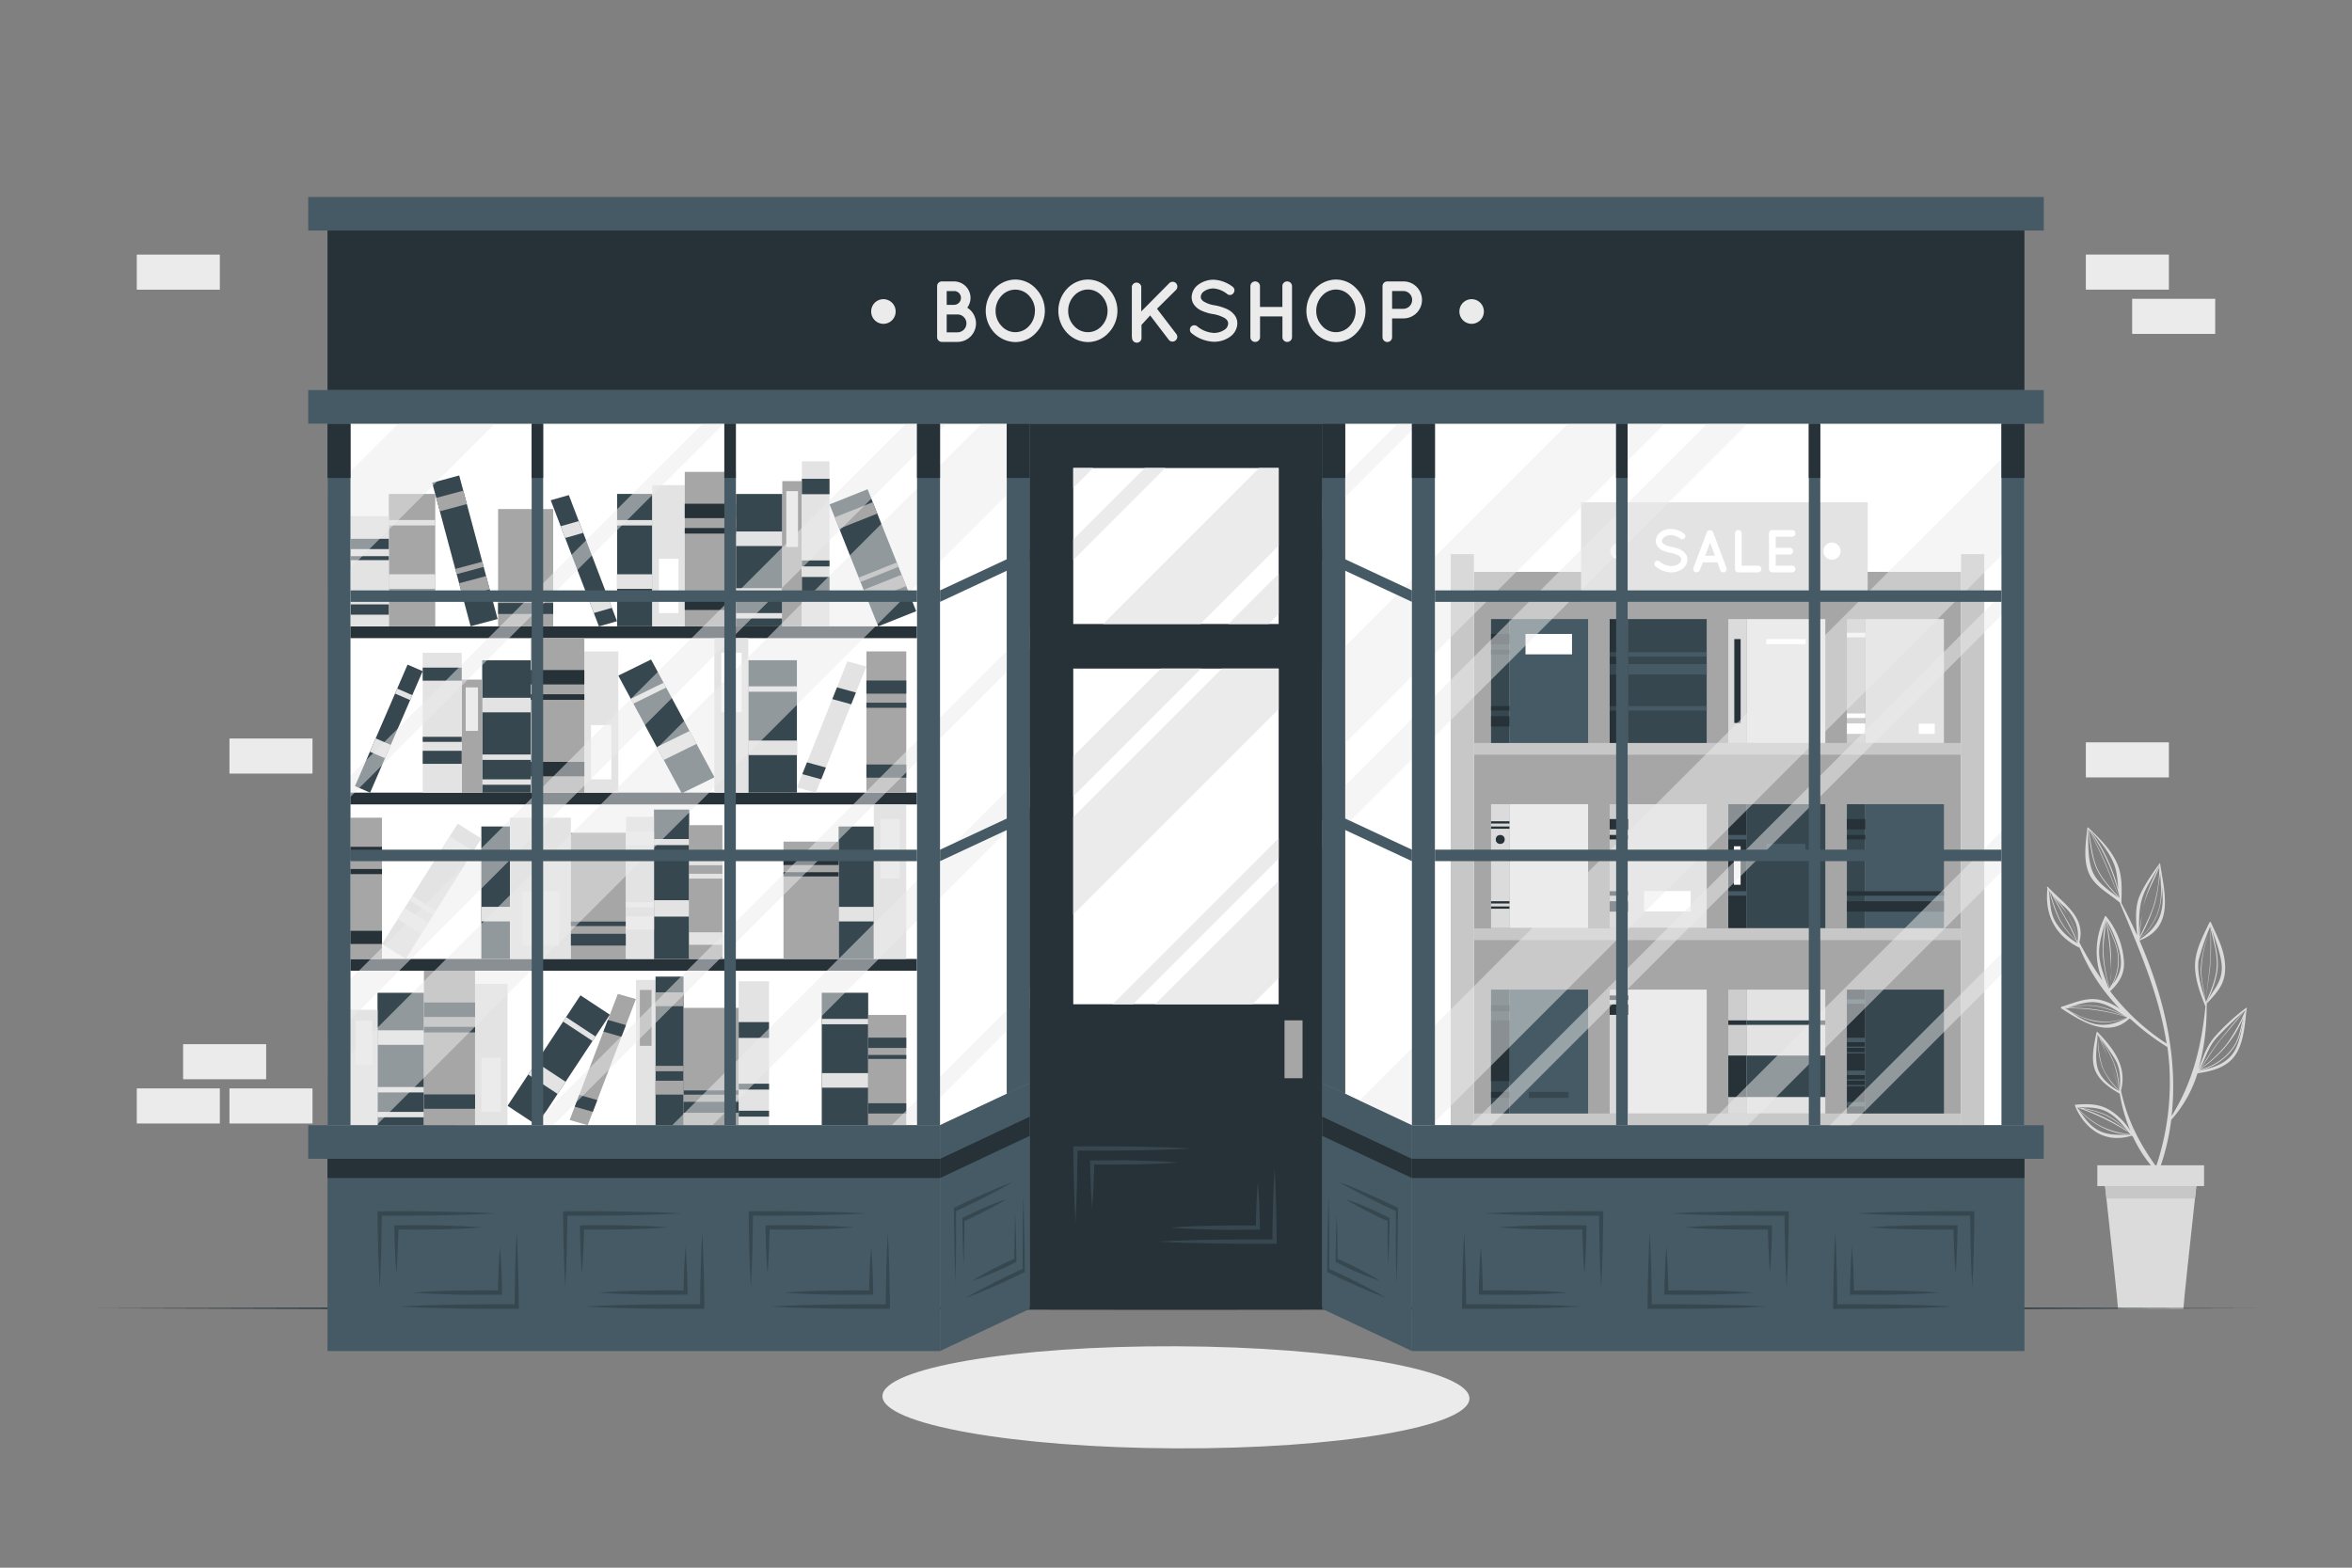 <svg xmlns="http://www.w3.org/2000/svg" viewBox="0 0 750 500"><rect x="0" y="0" width="750" height="500" fill="#808080" stroke="none"/><g id="freepik--background-complete--inject-85"><rect x="58.39" y="333.03" width="26.48" height="11.19" style="fill:#ebebeb"></rect><rect x="43.62" y="347.14" width="26.48" height="11.19" style="fill:#ebebeb"></rect><rect x="73.17" y="347.14" width="26.48" height="11.19" style="fill:#ebebeb"></rect><rect x="73.17" y="235.54" width="26.48" height="11.19" style="fill:#ebebeb"></rect><rect x="665.13" y="236.76" width="26.48" height="11.19" style="fill:#ebebeb"></rect><rect x="665.13" y="81.19" width="26.48" height="11.19" style="fill:#ebebeb"></rect><rect x="679.9" y="95.3" width="26.48" height="11.19" style="fill:#ebebeb"></rect><rect x="43.62" y="81.2" width="26.48" height="11.19" style="fill:#ebebeb"></rect><path d="M673.2,309.59a25.85,25.85,0,0,1-.09,3.53c0-.78,0-1.57.07-2.35C673.19,310.38,673.2,310,673.2,309.59Z" style="fill:#dbdbdb"></path><path d="M682.17,385.29c-.16.34.39.62.58.3a75,75,0,0,0,9.61-28.43,39.32,39.32,0,0,0,8.36-14.84h0c4.7-.67,9.68-1.91,12.33-6.21,2.47-4,2.86-9.71,3.3-14.26l.08-.07a.19.19,0,0,0-.25-.29,68.14,68.14,0,0,0-10.06,9.29c-2.62,3.06-3.59,6.58-5.06,10.19a73.72,73.72,0,0,0,2.59-20.11.27.27,0,0,0,.07-.26l-.07-.2v-.23a.11.11,0,0,0,0-.06c3.06-3.3,5.61-5.81,5.87-10.48.32-5.77-2.23-10.35-4.51-15.44a.25.25,0,0,0-.46,0c-1.88,4-4.23,8.24-4.56,12.72-.35,4.74,1.47,9.51,3.17,13.85a.3.3,0,0,0,.12.13c-1.25,12.63-4.06,24.3-10.81,35.07,2.13-18.81-2.44-38.1-10.23-56v0c11.06-4.15,8.08-14.86,6.63-24.17,0,0-.06-.39-.07-.49h0c0-.05,0-.07-.07,0s-5.85,7.7-7,12c-.94,3.5-.52,7.34-.25,11q-2.36-5.22-5-10.25c0-.2,0-.41,0-.62a.08.08,0,0,0,0-.13l0-.05c.14-4.09.26-8.17-1.44-12-2-4.42-5.7-8.06-9.19-11.33,0-.06-.24,0-.24.05-.48,4.62-1.43,10.33.58,14.72,1.85,4.06,6.35,6.31,9.61,9.05l.08,0c6.11,14.69,12.59,29.33,15,45.11a72.66,72.66,0,0,1-18-16.71c2.78-2.58,4.64-5.46,4.41-9.4a25.35,25.35,0,0,0-5.72-14.5h0a.14.14,0,0,0-.12-.06.24.24,0,0,0-.3.33,24.59,24.59,0,0,0-.77,20.18,111.81,111.81,0,0,1-7.33-12.15c2.21-8.09-5.09-12.34-10-17.64-.13-.15-.42,0-.3.2a2.39,2.39,0,0,0,.13.21c-.91,8.41,2.38,15,10.08,18.91a.53.53,0,0,0,.16,0A61.39,61.39,0,0,0,676,321.81a17.81,17.81,0,0,0-6.17-2.87c-4.38-1-8.15.82-12.25,2.11l-.11,0-.06,0a.34.34,0,0,0,0,.64l0,0c6.26,4.08,15,9.57,21.62,3.15l.45.27a76.68,76.68,0,0,0,11.43,8.7.58.58,0,0,0,.21.07c.19,1.38.36,2.78.49,4.18a84.68,84.68,0,0,1-4.07,34c-5.43-7.59-9.24-14.94-11.2-24.22,2-7.55-2.25-13.3-7.44-18.62h0a.19.19,0,0,0-.35.07c-.74,3.59-1.86,8.29-.54,11.85s4.75,5.87,7.85,7.63c0,0,0,0,.07,0a53,53,0,0,0,3.44,12,20.36,20.36,0,0,0-6.72-6.78c-3.52-2.05-7-1.95-11-1.64-.32,0,4.87,13.94,18.15,9.85.15.18.29.36.44.53a42.23,42.23,0,0,0,6.91,10.43A103.49,103.49,0,0,1,682.17,385.29Zm-2.77-23.4c-3.67.06-7.55.35-10.79-1.66-3-1.87-4.22-4.32-6.41-7.12,4,.22,7.19-.28,10.94,2.25C675.69,357.07,677.5,359.53,679.4,361.89ZM675.74,348c-3.27-1.87-6.42-4.49-7.09-8.32-.57-3.22.08-6.51.22-9.76,1.8,2.35,3.58,4.74,5.16,7.23,2.26,3.58,2.16,6.69,1.87,10.57a.25.25,0,0,0-.16.28Zm-13.3-47.18a20.06,20.06,0,0,1-6.89-6.6c-2-3.31-1.69-6.75-2.27-10.37a39,39,0,0,0,5.16,5.45C661.74,292.53,663.18,296.19,662.44,300.79ZM672.81,315l-.14.16a58.41,58.41,0,0,1-1.89-10.73c-.21-3.51.53-6.92.72-10.39a71,71,0,0,1,1.41,10.58c.09,1.56.24,3.26.29,5,0-1.65,0-3.3-.05-4.95a53.76,53.76,0,0,0-1.62-11.22v-.16c1.18,4,3.55,7.58,3.85,11.86a16.21,16.21,0,0,1-2.46,9.71,14.2,14.2,0,0,0,.19-1.71A14.88,14.88,0,0,1,672.81,315Zm-1.43-21.5a1.16,1.16,0,0,1,0,.18,50.73,50.73,0,0,0-.83,11.06,63,63,0,0,0,2,10.53l-.09.11c-1.46-4.11-3.34-8.19-3.08-12.65C669.58,299.64,670.69,296.56,671.38,293.51ZM673.62,314a15.73,15.73,0,0,0,2-8.11c-.09-4.46-2.4-8.16-3.84-12.24a40.29,40.29,0,0,1,4,9.41C677,307.9,676.14,310.78,673.62,314Zm4.77,10.55c-3.17,1.68-6.26,2.79-10,2.11s-6.79-3.08-9.87-5.12c3.71-.87,7.1-2.57,11-1.66C673,320.69,675.53,322.77,678.39,324.57Zm-2.9-40.77a53.92,53.92,0,0,0-9-19c2.84,3.13,5.56,6.18,7.34,10.14C675.16,277.85,675.2,280.82,675.49,283.8Zm.11,2.33A150.66,150.66,0,0,0,666.41,265a60.76,60.76,0,0,1,9.26,20.31c.05.36.11.72.18,1.07Zm-7.11-9.79c-1.48-3.73-1.74-7.89-2.44-11.83A194.35,194.35,0,0,1,675.51,286C672.89,283,670,280.05,668.49,276.34Zm7,10c-3-2.41-6.59-4.6-8.16-8.21-1.66-3.79-1.45-9.68-1.46-13.84.53,4.12.92,8.64,2.54,12.48C670,280.37,672.86,283.4,675.51,286.32Zm7.73,4.46h0c.65-5.22,3.49-9.4,5.34-14.15A41.67,41.67,0,0,1,687,287.88c-1.07,3.87-3.07,7.37-4.7,11,.14-2.34.35-4.66.71-7,0,0,0,0,0,0a42.8,42.8,0,0,0-.87,6.58c-.1-4-.17-8.48,1-12.11,1.28-3.94,3.65-6.91,5.43-10.43a1.09,1.09,0,0,0,0,.18C686.33,280.7,683.79,285.68,683.24,290.78Zm5.58-12.53c.28,3.71.61,7.5-.26,11.1a19.77,19.77,0,0,1-6.23,9.95,57.4,57.4,0,0,0,4.9-11.37,44.4,44.4,0,0,0,1.12-5.85C688.52,280.83,688.73,279.54,688.82,278.25Zm-6.53,21.38c0-.08,0-.16,0-.24a19.18,19.18,0,0,0,6.18-9.22,23.08,23.08,0,0,0,.85-8.06,37.28,37.28,0,0,1,.33,5.06C689.52,292.89,686.94,296.6,682.29,299.63Zm21.25,20.28c-1.38-4.24-3-9.18-2.46-13.58a80.49,80.49,0,0,1,3.77-10.95s3.73,8.87,3.66,13.39C708.43,313.69,705.45,315.92,703.54,319.91Zm-2.4,21.65c2-3.48,2.84-7.23,5.54-10.37a112,112,0,0,1,9.42-9.06c-.91,3.71-1.27,7.61-2.63,11.18C711.34,338.89,706.46,340.43,701.14,341.56Z" style="fill:#dbdbdb"></path><path d="M662.12,300.19c.11.27.23.53.34.8,0,.07.14.05.11,0s-.09-.3-.14-.44l.23.23c0,.25.07.49.11.74,0,0,.05,0,.05,0,0-.22-.07-.44-.1-.66l.3.32s0,0,0,0l-.33-.35c-1-6.36-4.63-11.68-8.86-16.42-.1-.18-.21-.36-.32-.54,0,0,0,0,0,0a.07.07,0,0,0-.11,0l-.12-.14s-.09,0-.07,0l.23.32a42.68,42.68,0,0,0,3.22,9.28A28.78,28.78,0,0,0,662.12,300.19ZM654,284.77c2.7,5.13,5.85,10,8.13,15.33a29.66,29.66,0,0,1-5.28-6.88,50.14,50.14,0,0,1-3.14-8.83C653.76,284.52,653.85,284.65,654,284.77Zm8.46,15.67a44.26,44.26,0,0,0-3.75-7.63c-1.31-2.34-2.59-4.69-3.94-7,1.55,2,3.2,3.91,4.59,6a23,23,0,0,1,3.34,8.85Z" style="fill:#dbdbdb"></path><path d="M657.75,321.79l.85-.18a19.65,19.65,0,0,0,4.88,2.68,19.4,19.4,0,0,0,5.11,1.57,17.26,17.26,0,0,0,9.74-1.41l.4.18s.07,0,0-.05h0s0,0,0-.05l-.24-.08-.08,0,.48-.23s0,0,0,0l-.5.22a31.87,31.87,0,0,0-10.08-3.68,27.71,27.71,0,0,0-9.8.75l-.16-.1s0,0,0,0a.94.94,0,0,0,.1.1h-.13a0,0,0,0,0,0,0l-.58.12A.08.08,0,0,0,657.75,321.79Zm20,2.39a55.36,55.36,0,0,0-18.28-2.74,25.77,25.77,0,0,1,8.88-.52A36.81,36.81,0,0,1,677.7,324.18Zm-19-2.6h.08a62.56,62.56,0,0,1,19.45,2.85l0,0C671.64,327.29,664.58,325.54,658.72,321.58Z" style="fill:#dbdbdb"></path><path d="M675.61,348.53a.08.08,0,1,0,.15,0c0-.15,0-.29,0-.44l.38.39c.05,0,.12,0,.07-.08l-.45-.5c.12-6.37-2.53-12-6.24-17l-.55-1.07s0,0,0,0c.08.21.17.42.26.63l-.23-.31V330s0,0,0,0v.12l-.1-.14s-.08,0-.06,0a1.88,1.88,0,0,1,.16.23,27.75,27.75,0,0,0,1.26,10,23.56,23.56,0,0,0,5.33,7.65l0,.18a0,0,0,1,0,.05,0s0-.06,0-.09l0,0Zm0-.81-.08-.09a36.91,36.91,0,0,0-2.34-7.6h0a41.25,41.25,0,0,1,2.29,7.54c-2.18-2.41-4.24-4.88-5.27-8a36,36,0,0,1-1.22-9.26l.41.6c1,2.26,2,4.49,2.9,6.79a0,0,0,0,0,0,0c-.78-2.06-1.55-4.12-2.48-6.12a33.89,33.89,0,0,1,4.11,7.33A27.53,27.53,0,0,1,675.61,347.72Z" style="fill:#dbdbdb"></path><path d="M662,353.22l.24,0c4.24,5,10.9,8.8,17.58,8.59,0,0,0,0,0,0A26.85,26.85,0,0,1,669.63,359a27.5,27.5,0,0,1-7.16-5.66l.43.08a77.62,77.62,0,0,1,16,7.82l.32.3s0,0,0,0l-.2-.2.52.33s.07,0,0,0c-.32-.25-.65-.49-1-.73a23.18,23.18,0,0,0-7.17-5.49,33.35,33.35,0,0,0-8.87-2.27l-.34-.1-.22-.24s-.09,0-.06.06l.12.15s0,.06,0,.09A.1.1,0,0,0,662,353.22Zm2.09.38a31.49,31.49,0,0,1,7.14,2,26.25,26.25,0,0,1,6.92,5A54.46,54.46,0,0,0,664.13,353.6Z" style="fill:#dbdbdb"></path><path d="M703.42,320.2c0-.05,0-.11,0-.17s.05,0,.07,0c1.83-3.62,3.49-7.91,3.72-12a24.53,24.53,0,0,0-.66-6,60.32,60.32,0,0,0-1.72-7.14.1.1,0,0,0-.2.05c.08.37.17.75.25,1.13,0,4.09.13,8.19-.26,12.28-.38,3.82-1,7.6-1.24,11.44l-.07.16a.11.11,0,0,0,0,.15c0,.06,0,.12,0,.18A0,0,0,1,0,703.42,320.2Zm0-.66c.23-3.78,1-7.5,1.35-11.27a85.3,85.3,0,0,0,.13-12.07c.86,3.67,2,7.39,2,11.15C706.9,311.52,705.12,315.76,703.46,319.54Z" style="fill:#dbdbdb"></path><path d="M703.24,320.32c-.17-4.11-1.77-7.88-1.4-12.05a32.9,32.9,0,0,1,2.48-10.38s0,0,0,0A34.9,34.9,0,0,0,702,309.16c-.19,3.79,1.2,7.39,1.34,11.16A0,0,0,1,1,703.24,320.32Z" style="fill:#dbdbdb"></path><path d="M699.86,341.61c.28,0,.56-.06.84-.1,0,0,0,.08.08.05l.14-.08.19,0-.08.11c-.06.09.08.16.14.08l.17-.23A18.26,18.26,0,0,0,712,334.56c2.74-3.57,3-8.47,4.4-12.63a.08.08,0,0,0-.14-.06c-.13.28-.25.57-.36.86.05-.17.11-.35.16-.53,0,0,0,0-.05,0a50.55,50.55,0,0,1-6.06,10.9,39.47,39.47,0,0,1-8.08,7.57c2.2-3.07,4-6.36,6.44-9.3s5.14-6.12,7.69-9.2c0,0,0-.07,0,0-2.94,3-5.53,6.36-8.18,9.6-2.38,2.92-4.22,6.16-6.34,9.25l-.32.22a11.05,11.05,0,0,1-1.27.17C699.7,341.37,699.7,341.63,699.86,341.61Zm1.75-.58c5.89-3.87,11.31-10,13.79-16.77-.87,3-1.17,6.22-2.8,8.95a17.72,17.72,0,0,1-11,7.89Z" style="fill:#dbdbdb"></path><path d="M670.69,373.16s.42,3.75,1,9.09c1.38,12.57,3.7,33.89,3.7,35.19h20.85c0-1.3,2.31-22.62,3.69-35.19.58-5.34,1-9.09,1-9.09Z" style="fill:#dbdbdb"></path><path d="M670.69,373.16s.42,3.75,1,9.09h28.24c.58-5.34,1-9.09,1-9.09Z" style="fill:#c7c7c7"></path><rect x="668.79" y="371.66" width="34.04" height="6.63" transform="translate(1371.62 749.95) rotate(180)" style="fill:#dbdbdb"></rect></g><g id="freepik--Shadow--inject-85"><ellipse cx="375" cy="445.69" rx="16.28" ry="93.59" transform="translate(-72.21 818.87) rotate(-89.77)" style="fill:#ebebeb"></ellipse></g><g id="freepik--Floor--inject-85"><polygon points="30.61 417.27 116.71 417.03 202.81 416.94 375 416.77 547.19 416.94 633.29 417.03 719.39 417.27 633.29 417.52 547.19 417.6 375 417.77 202.81 417.6 116.71 417.51 30.61 417.27" style="fill:#263238"></polygon></g><g id="freepik--Books--inject-85"><polygon points="321.04 348.87 299.75 358.86 104.43 358.86 104.43 135.1 321.04 135.1 321.04 348.87" style="fill:#fff"></polygon><polygon points="428.94 348.87 450.24 358.86 645.56 358.86 645.56 135.1 428.94 135.1 428.94 348.87" style="fill:#fff"></polygon><rect x="145.13" y="150.49" width="143.86" height="208.39" style="fill:#fff"></rect><rect x="111.72" y="199.78" width="180.66" height="3.75" style="fill:#263238"></rect><rect x="111.72" y="252.81" width="180.66" height="3.75" style="fill:#263238"></rect><rect x="111.72" y="305.85" width="180.66" height="3.75" style="fill:#263238"></rect><rect x="110.27" y="171.25" width="42.23" height="14.81" transform="translate(310.04 47.27) rotate(90)" style="fill:#a6a6a6"></rect><rect x="129.06" y="178.08" width="4.64" height="14.81" transform="translate(316.87 54.09) rotate(90)" style="fill:#E3E3E3"></rect><rect x="130.52" y="159.32" width="1.72" height="14.81" transform="translate(298.11 35.34) rotate(90)" style="fill:#E3E3E3"></rect><rect x="220.94" y="171.26" width="42.23" height="14.81" transform="translate(63.4 420.72) rotate(-90)" style="fill:#37474f"></rect><rect x="239.74" y="164.43" width="4.64" height="14.81" transform="translate(70.23 413.89) rotate(-90)" style="fill:#E3E3E3"></rect><rect x="241.2" y="188.99" width="1.72" height="14.81" transform="translate(438.45 -45.66) rotate(90)" style="fill:#E3E3E3"></rect><rect x="241.2" y="181.06" width="1.72" height="14.81" transform="translate(430.52 -53.6) rotate(90)" style="fill:#E3E3E3"></rect><rect x="181.28" y="173.04" width="42.23" height="11.23" transform="translate(381.05 -23.75) rotate(90)" style="fill:#37474f"></rect><rect x="200.08" y="179.87" width="4.64" height="11.23" transform="translate(387.88 -16.92) rotate(90)" style="fill:#E3E3E3"></rect><rect x="201.54" y="161.11" width="1.72" height="11.23" transform="translate(369.12 -35.67) rotate(90)" style="fill:#E3E3E3"></rect><rect x="229.42" y="173.49" width="46.32" height="6.24" transform="translate(75.97 429.19) rotate(-90)" style="fill:#a6a6a6"></rect><rect x="243.7" y="163.68" width="17.82" height="3.74" transform="translate(87.05 418.16) rotate(-90)" style="fill:#ebebeb"></rect><rect x="190.66" y="172.07" width="45.04" height="10.35" transform="translate(35.94 390.43) rotate(-90)" style="fill:#E3E3E3"></rect><rect x="204.57" y="183.77" width="17.32" height="6.21" transform="translate(26.36 400.1) rotate(-90)" style="fill:#fff"></rect><rect x="148.9" y="172.28" width="37.42" height="17.57" transform="translate(348.68 13.46) rotate(90)" style="fill:#a6a6a6"></rect><rect x="165.87" y="185.28" width="3.49" height="17.57" transform="translate(361.68 26.46) rotate(90)" style="fill:#37474f"></rect><rect x="166.93" y="180.57" width="1.35" height="17.57" transform="translate(356.97 21.75) rotate(90)" style="fill:#37474f"></rect><rect x="100.33" y="176.12" width="35.17" height="12.14" transform="translate(300.11 64.28) rotate(90)" style="fill:#E3E3E3"></rect><rect x="116.27" y="188.34" width="3.28" height="12.14" transform="translate(312.32 76.5) rotate(90)" style="fill:#37474f"></rect><rect x="116.27" y="167.43" width="3.28" height="12.14" transform="translate(291.41 55.58) rotate(90)" style="fill:#37474f"></rect><rect x="117.28" y="171.95" width="1.27" height="12.14" transform="translate(295.93 60.1) rotate(90)" style="fill:#37474f"></rect><rect x="233.78" y="169.05" width="52.64" height="8.81" transform="translate(86.65 433.56) rotate(-90)" style="fill:#E3E3E3"></rect><rect x="257.65" y="150.76" width="4.91" height="8.81" transform="translate(104.94 415.27) rotate(-90)" style="fill:#37474f"></rect><rect x="257.65" y="182.07" width="4.91" height="8.81" transform="translate(73.63 446.58) rotate(-90)" style="fill:#37474f"></rect><rect x="259.16" y="175.3" width="1.9" height="8.81" transform="translate(80.4 439.81) rotate(-90)" style="fill:#37474f"></rect><rect x="201.87" y="166.99" width="49.27" height="16.3" transform="translate(401.65 -51.37) rotate(90)" style="fill:#a6a6a6"></rect><rect x="224.21" y="184.11" width="4.59" height="16.3" transform="translate(418.76 -34.25) rotate(90)" style="fill:#263238"></rect><rect x="224.21" y="154.81" width="4.59" height="16.3" transform="translate(389.46 -63.55) rotate(90)" style="fill:#263238"></rect><rect x="225.62" y="161.14" width="1.78" height="16.3" transform="translate(395.8 -57.22) rotate(90)" style="fill:#263238"></rect><polygon points="190.99 199.78 175.62 159.55 181.39 157.9 196.75 198.13 190.99 199.78" style="fill:#37474f"></polygon><polygon points="189.36 195.51 187.93 191.76 193.69 190.11 195.13 193.86 189.36 195.51" style="fill:#E3E3E3"></polygon><polygon points="180.22 171.59 178.79 167.84 184.55 166.19 185.99 169.94 180.22 171.59" style="fill:#E3E3E3"></polygon><rect x="124.55" y="171.23" width="47.4" height="8.92" transform="translate(16.85 364.32) rotate(-104.98)" style="fill:#37474f"></rect><rect x="141.79" y="155.32" width="4.42" height="8.92" transform="translate(26.86 340.19) rotate(-104.98)" style="fill:#a6a6a6"></rect><rect x="149.07" y="182.55" width="4.42" height="8.92" transform="translate(9.73 381.49) rotate(-104.98)" style="fill:#a6a6a6"></rect><rect x="148.85" y="176.67" width="1.71" height="8.92" transform="translate(13.43 372.57) rotate(-104.98)" style="fill:#a6a6a6"></rect><rect x="257.39" y="171.38" width="41.88" height="13.05" transform="translate(216.13 502.32) rotate(-111.73)" style="fill:#37474f"></rect><rect x="270.99" y="157.86" width="3.9" height="13.05" transform="translate(221.31 478.8) rotate(-111.73)" style="fill:#a6a6a6"></rect><rect x="280.21" y="181" width="3.9" height="13.05" transform="translate(212.44 519.06) rotate(-111.73)" style="fill:#a6a6a6"></rect><rect x="279.41" y="176" width="1.51" height="13.05" transform="translate(214.38 510.36) rotate(-111.74)" style="fill:#a6a6a6"></rect><rect x="248.33" y="330.34" width="42.23" height="14.81" transform="translate(607.19 68.3) rotate(90)" style="fill:#37474f"></rect><rect x="267.13" y="337.17" width="4.64" height="14.81" transform="translate(614.02 75.13) rotate(90)" style="fill:#E3E3E3"></rect><rect x="268.59" y="318.42" width="1.72" height="14.81" transform="translate(595.27 56.37) rotate(90)" style="fill:#E3E3E3"></rect><rect x="106.67" y="330.35" width="42.23" height="14.81" transform="translate(-209.97 465.54) rotate(-90)" style="fill:#37474f"></rect><rect x="125.47" y="323.53" width="4.64" height="14.81" transform="translate(-203.14 458.71) rotate(-90)" style="fill:#E3E3E3"></rect><rect x="126.93" y="348.09" width="1.72" height="14.81" transform="translate(483.28 227.7) rotate(90)" style="fill:#E3E3E3"></rect><rect x="126.93" y="340.15" width="1.72" height="14.81" transform="translate(475.34 219.77) rotate(90)" style="fill:#E3E3E3"></rect><rect x="217.43" y="331.07" width="45.9" height="9.69" transform="translate(-95.54 576.31) rotate(-90)" style="fill:#E3E3E3"></rect><rect x="237.86" y="323.65" width="5.04" height="9.69" transform="translate(-88.12 568.89) rotate(-90)" style="fill:#37474f"></rect><rect x="239.45" y="350.35" width="1.87" height="9.69" transform="translate(595.58 114.81) rotate(90)" style="fill:#37474f"></rect><rect x="239.45" y="341.72" width="1.87" height="9.69" transform="translate(586.96 106.19) rotate(90)" style="fill:#37474f"></rect><rect x="157.03" y="332.55" width="42.23" height="11.23" transform="translate(558.53 375.66) rotate(123.41)" style="fill:#37474f"></rect><rect x="172.07" y="338.25" width="4.64" height="11.23" transform="translate(557.46 387.64) rotate(123.41)" style="fill:#E3E3E3"></rect><rect x="183.85" y="322.6" width="1.72" height="11.23" transform="translate(560.4 354.74) rotate(123.41)" style="fill:#E3E3E3"></rect><rect x="97.58" y="336.06" width="36.81" height="8.79" transform="translate(456.44 224.47) rotate(90)" style="fill:#E3E3E3"></rect><rect x="108.95" y="329.95" width="14.16" height="5.28" transform="translate(448.62 216.57) rotate(90)" style="fill:#ebebeb"></rect><rect x="182.76" y="332.58" width="46.32" height="6.24" transform="translate(-129.78 541.63) rotate(-90)" style="fill:#E3E3E3"></rect><rect x="196.99" y="322.78" width="17.82" height="3.74" transform="translate(-118.75 530.55) rotate(-90)" style="fill:#a6a6a6"></rect><rect x="134.14" y="331.17" width="45.04" height="10.35" transform="translate(-179.68 493) rotate(-90)" style="fill:#E3E3E3"></rect><rect x="147.95" y="342.86" width="17.32" height="6.21" transform="translate(-189.35 502.58) rotate(-90)" style="fill:#ebebeb"></rect><rect x="208.04" y="331.38" width="37.42" height="17.57" transform="translate(566.91 113.41) rotate(90)" style="fill:#a6a6a6"></rect><rect x="225.01" y="344.38" width="3.49" height="17.57" transform="translate(579.91 126.41) rotate(90)" style="fill:#37474f"></rect><rect x="226.08" y="339.67" width="1.35" height="17.57" transform="translate(575.2 121.7) rotate(90)" style="fill:#37474f"></rect><rect x="265.34" y="335.22" width="35.17" height="12.14" transform="translate(624.21 58.37) rotate(90)" style="fill:#a6a6a6"></rect><rect x="281.28" y="347.44" width="3.28" height="12.14" transform="translate(636.42 70.59) rotate(90)" style="fill:#37474f"></rect><rect x="281.28" y="326.52" width="3.28" height="12.14" transform="translate(615.51 49.67) rotate(90)" style="fill:#37474f"></rect><rect x="282.28" y="331.04" width="1.27" height="12.14" transform="translate(620.03 54.19) rotate(90)" style="fill:#37474f"></rect><rect x="118.7" y="326.09" width="49.27" height="16.3" transform="translate(477.57 190.9) rotate(90)" style="fill:#a6a6a6"></rect><rect x="141.04" y="343.2" width="4.59" height="16.3" transform="translate(494.69 208.01) rotate(90)" style="fill:#37474f"></rect><rect x="141.04" y="313.9" width="4.59" height="16.3" transform="translate(465.39 178.71) rotate(90)" style="fill:#37474f"></rect><rect x="142.45" y="320.23" width="1.78" height="16.3" transform="translate(471.72 185.05) rotate(90)" style="fill:#37474f"></rect><polygon points="187.41 358.87 202.77 318.64 197.01 316.99 181.64 357.22 187.41 358.87" style="fill:#a6a6a6"></polygon><polygon points="189.03 354.61 190.47 350.86 184.7 349.21 183.27 352.96 189.03 354.61" style="fill:#37474f"></polygon><polygon points="198.17 330.68 199.6 326.94 193.84 325.29 192.41 329.03 198.17 330.68" style="fill:#37474f"></polygon><rect x="189.8" y="330.71" width="47.4" height="8.92" transform="translate(-121.67 548.68) rotate(-90)" style="fill:#37474f"></rect><rect x="211.29" y="314.25" width="4.42" height="8.92" transform="translate(-105.2 532.21) rotate(-90)" style="fill:#a6a6a6"></rect><rect x="211.29" y="342.43" width="4.42" height="8.92" transform="translate(-133.39 560.4) rotate(-90)" style="fill:#a6a6a6"></rect><rect x="212.65" y="336.34" width="1.71" height="8.92" transform="translate(-127.3 554.31) rotate(-90)" style="fill:#a6a6a6"></rect><rect x="225.25" y="223.94" width="42.23" height="15.5" transform="translate(478.06 -14.68) rotate(90)" style="fill:#37474f"></rect><rect x="244.05" y="230.76" width="4.64" height="15.5" transform="translate(484.89 -7.86) rotate(90)" style="fill:#E3E3E3"></rect><rect x="245.51" y="212.01" width="1.72" height="15.5" transform="translate(466.13 -26.61) rotate(90)" style="fill:#E3E3E3"></rect><rect x="102.87" y="229.75" width="42.23" height="5.25" transform="translate(386.49 210.85) rotate(113.39)" style="fill:#37474f"></rect><rect x="118.95" y="236.02" width="4.64" height="5.25" transform="translate(388.45 222.1) rotate(113.39)" style="fill:#E3E3E3"></rect><rect x="127.86" y="218.81" width="1.72" height="5.25" transform="translate(383.06 191.22) rotate(113.39)" style="fill:#E3E3E3"></rect><rect x="140.39" y="223.95" width="42.23" height="15.5" transform="translate(-70.19 393.21) rotate(-90)" style="fill:#37474f"></rect><rect x="159.19" y="217.12" width="4.64" height="15.5" transform="translate(-63.36 386.38) rotate(-90)" style="fill:#E3E3E3"></rect><rect x="160.65" y="241.68" width="1.72" height="15.5" transform="translate(410.94 87.92) rotate(90)" style="fill:#E3E3E3"></rect><rect x="160.65" y="233.74" width="1.72" height="15.5" transform="translate(403 79.99) rotate(90)" style="fill:#E3E3E3"></rect><polygon points="227.84 247.9 207.61 210.34 197.16 215.48 217.39 253.03 227.84 247.9" style="fill:#37474f"></polygon><polygon points="222.11 237.25 219.89 233.13 209.43 238.26 211.66 242.39 222.11 237.25" style="fill:#E3E3E3"></polygon><polygon points="212.43 219.28 211.6 217.75 201.15 222.88 201.97 224.42 212.43 219.28" style="fill:#E3E3E3"></polygon><rect x="208.57" y="222.75" width="49.27" height="10.83" transform="translate(461.37 -5.03) rotate(90)" style="fill:#E3E3E3"></rect><rect x="223.78" y="214.39" width="18.95" height="6.5" transform="translate(450.89 -15.6) rotate(90)" style="fill:#fff"></rect><rect x="132.46" y="231.52" width="36.06" height="6.53" transform="translate(-84.29 385.28) rotate(-90)" style="fill:#a6a6a6"></rect><rect x="143.53" y="224.22" width="13.87" height="3.92" transform="translate(-75.72 376.64) rotate(-90)" style="fill:#ebebeb"></rect><rect x="169.22" y="224.87" width="45.04" height="10.83" transform="translate(-38.54 422.03) rotate(-90)" style="fill:#E3E3E3"></rect><rect x="183.03" y="236.66" width="17.32" height="6.5" transform="translate(-48.21 431.6) rotate(-90)" style="fill:#fff"></rect><rect x="260.11" y="223.93" width="45.05" height="12.71" transform="translate(512.92 -52.35) rotate(90)" style="fill:#a6a6a6"></rect><rect x="280.53" y="239.58" width="4.2" height="12.71" transform="translate(528.57 -36.7) rotate(90)" style="fill:#37474f"></rect><rect x="280.53" y="212.79" width="4.2" height="12.71" transform="translate(501.78 -63.49) rotate(90)" style="fill:#37474f"></rect><rect x="281.82" y="218.58" width="1.63" height="12.71" transform="translate(507.57 -57.7) rotate(90)" style="fill:#37474f"></rect><rect x="153.16" y="219.64" width="49.27" height="17.06" transform="translate(405.97 50.38) rotate(90)" style="fill:#a6a6a6"></rect><rect x="175.5" y="236.76" width="4.59" height="17.06" transform="translate(423.09 67.5) rotate(90)" style="fill:#263238"></rect><rect x="175.5" y="207.46" width="4.59" height="17.06" transform="translate(393.78 38.2) rotate(90)" style="fill:#263238"></rect><rect x="176.9" y="213.79" width="1.78" height="17.06" transform="translate(400.12 44.53) rotate(90)" style="fill:#263238"></rect><polygon points="260.15 252.81 276.25 212.58 270.21 210.93 254.12 251.16 260.15 252.81" style="fill:#E3E3E3"></polygon><polygon points="261.86 248.55 263.36 244.8 257.33 243.15 255.83 246.9 261.86 248.55" style="fill:#37474f"></polygon><polygon points="271.43 224.63 272.93 220.88 266.9 219.23 265.4 222.97 271.43 224.63" style="fill:#37474f"></polygon><rect x="118.7" y="224.29" width="44.61" height="12.44" transform="translate(-89.5 371.52) rotate(-90)" style="fill:#E3E3E3"></rect><rect x="138.93" y="208.79" width="4.16" height="12.44" transform="translate(-74 356.02) rotate(-90)" style="fill:#37474f"></rect><rect x="138.93" y="235.32" width="4.16" height="12.44" transform="translate(-100.53 382.55) rotate(-90)" style="fill:#37474f"></rect><rect x="140.2" y="229.59" width="1.61" height="12.44" transform="translate(-94.8 376.81) rotate(-90)" style="fill:#37474f"></rect><rect x="251.91" y="279.12" width="42.23" height="11.23" transform="translate(557.76 11.7) rotate(90)" style="fill:#37474f"></rect><rect x="270.71" y="285.95" width="4.64" height="11.23" transform="translate(564.59 18.53) rotate(90)" style="fill:#E3E3E3"></rect><rect x="272.17" y="267.19" width="1.72" height="11.23" transform="translate(545.83 -0.22) rotate(90)" style="fill:#E3E3E3"></rect><rect x="259.18" y="276.04" width="49.27" height="10.35" transform="translate(565.03 -2.6) rotate(90)" style="fill:#E3E3E3"></rect><rect x="274.3" y="267.58" width="18.95" height="6.21" transform="translate(554.46 -13.08) rotate(90)" style="fill:#ebebeb"></rect><rect x="239.92" y="278.35" width="37.42" height="17.57" transform="translate(-28.51 545.77) rotate(-90)" style="fill:#a6a6a6"></rect><rect x="256.88" y="265.35" width="3.49" height="17.57" transform="translate(-15.51 532.77) rotate(-90)" style="fill:#263238"></rect><rect x="257.95" y="270.06" width="1.35" height="17.57" transform="translate(-20.22 537.48) rotate(-90)" style="fill:#263238"></rect><rect x="136.94" y="280.17" width="42.23" height="9.12" transform="translate(442.78 126.66) rotate(90)" style="fill:#37474f"></rect><rect x="155.74" y="286.99" width="4.64" height="9.12" transform="translate(449.61 133.49) rotate(90)" style="fill:#E3E3E3"></rect><rect x="157.2" y="268.24" width="1.72" height="9.12" transform="translate(430.86 114.74) rotate(90)" style="fill:#E3E3E3"></rect><rect x="190.34" y="276.41" width="47.63" height="11.23" transform="translate(496.18 67.87) rotate(90)" style="fill:#37474f"></rect><rect x="211.54" y="284.11" width="5.23" height="11.23" transform="translate(503.88 75.57) rotate(90)" style="fill:#E3E3E3"></rect><rect x="213.19" y="262.96" width="1.94" height="11.23" transform="translate(482.73 54.41) rotate(90)" style="fill:#E3E3E3"></rect><rect x="149.81" y="273.6" width="45.04" height="19.43" transform="translate(-110.98 455.65) rotate(-90)" style="fill:#E3E3E3"></rect><rect x="163.76" y="287.11" width="17.32" height="11.66" transform="translate(-120.52 465.36) rotate(-90)" style="fill:#ebebeb"></rect><rect x="170.71" y="276.94" width="40.25" height="17.57" transform="translate(476.56 94.89) rotate(90)" style="fill:#a6a6a6"></rect><rect x="188.96" y="290.92" width="3.75" height="17.57" transform="translate(490.54 108.87) rotate(90)" style="fill:#37474f"></rect><rect x="190.11" y="285.86" width="1.45" height="17.57" transform="translate(485.48 103.81) rotate(90)" style="fill:#37474f"></rect><rect x="94.24" y="278.28" width="45.05" height="10.09" transform="translate(400.09 166.56) rotate(90)" style="fill:#a6a6a6"></rect><rect x="114.66" y="293.93" width="4.2" height="10.09" transform="translate(415.74 182.21) rotate(90)" style="fill:#263238"></rect><rect x="114.66" y="267.14" width="4.2" height="10.09" transform="translate(388.95 155.42) rotate(90)" style="fill:#263238"></rect><rect x="115.95" y="272.93" width="1.63" height="10.09" transform="translate(394.74 161.21) rotate(90)" style="fill:#263238"></rect><rect x="203.73" y="279.22" width="42.66" height="10.59" transform="translate(509.58 59.45) rotate(90)" style="fill:#a6a6a6"></rect><rect x="223.08" y="294.04" width="3.98" height="10.59" transform="translate(524.4 74.27) rotate(90)" style="fill:#E3E3E3"></rect><rect x="223.08" y="268.67" width="3.98" height="10.59" transform="translate(499.03 48.9) rotate(90)" style="fill:#E3E3E3"></rect><rect x="224.3" y="274.16" width="1.54" height="10.59" transform="translate(504.52 54.38) rotate(90)" style="fill:#E3E3E3"></rect><rect x="181.41" y="278.71" width="45.34" height="8.92" transform="translate(-79.09 487.26) rotate(-90)" style="fill:#E3E3E3"></rect><rect x="201.97" y="262.96" width="4.23" height="8.92" transform="translate(-63.34 471.51) rotate(-90)" style="fill:#ebebeb"></rect><rect x="201.97" y="289.93" width="4.23" height="8.92" transform="translate(-90.31 498.47) rotate(-90)" style="fill:#ebebeb"></rect><rect x="203.26" y="284.1" width="1.64" height="8.92" transform="translate(-84.48 492.64) rotate(-90)" style="fill:#ebebeb"></rect><rect x="114.98" y="279.82" width="45.34" height="8.92" transform="translate(-176.28 249.48) rotate(-57.84)" style="fill:#E3E3E3"></rect><rect x="143.93" y="266.48" width="4.23" height="8.92" transform="translate(-161.07 250.34) rotate(-57.84)" style="fill:#ebebeb"></rect><rect x="129.57" y="289.31" width="4.23" height="8.92" transform="translate(-187.1 248.87) rotate(-57.84)" style="fill:#ebebeb"></rect><rect x="133.97" y="284.38" width="1.64" height="8.92" transform="translate(-181.48 249.19) rotate(-57.84)" style="fill:#ebebeb"></rect><rect x="470" y="182.39" width="155.34" height="176.47" style="fill:#a6a6a6"></rect><rect x="470" y="236.96" width="155.34" height="3.75" style="fill:#c7c7c7"></rect><rect x="470" y="296.1" width="155.34" height="3.75" style="fill:#c7c7c7"></rect><rect x="470" y="355.14" width="155.34" height="3.75" style="fill:#c7c7c7"></rect><rect x="462.59" y="176.73" width="7.41" height="182.13" style="fill:#c7c7c7"></rect><rect x="625.34" y="176.73" width="7.41" height="182.13" style="fill:#c7c7c7"></rect><rect x="481.33" y="197.45" width="25.08" height="39.51" style="fill:#455a64"></rect><rect x="475.46" y="197.45" width="5.86" height="39.51" style="fill:#37474f"></rect><rect x="475.46" y="202.19" width="5.86" height="3.32" style="fill:#263238"></rect><rect x="475.46" y="207.26" width="5.86" height="1.44" style="fill:#263238"></rect><rect x="475.46" y="228.4" width="5.86" height="3.32" transform="translate(956.79 460.12) rotate(180)" style="fill:#263238"></rect><rect x="475.46" y="225.21" width="5.86" height="1.43" transform="translate(956.79 451.85) rotate(180)" style="fill:#263238"></rect><rect x="486.45" y="202.19" width="14.83" height="6.51" style="fill:#fff"></rect><rect x="519.15" y="197.45" width="25.08" height="39.51" style="fill:#37474f"></rect><rect x="513.29" y="197.45" width="5.86" height="39.51" style="fill:#263238"></rect><rect x="513.29" y="207.98" width="5.86" height="1.44" style="fill:#37474f"></rect><rect x="513.29" y="211.81" width="5.86" height="3.32" transform="translate(1032.44 426.93) rotate(180)" style="fill:#37474f"></rect><rect x="513.29" y="225.21" width="5.86" height="1.43" transform="translate(1032.44 451.85) rotate(180)" style="fill:#37474f"></rect><rect x="519.15" y="207.98" width="25.08" height="1.44" style="fill:#455a64"></rect><rect x="519.15" y="211.81" width="25.08" height="3.32" transform="translate(1063.38 426.93) rotate(180)" style="fill:#455a64"></rect><rect x="519.15" y="225.21" width="25.08" height="1.43" transform="translate(1063.38 451.85) rotate(180)" style="fill:#455a64"></rect><rect x="556.97" y="197.45" width="25.08" height="39.51" style="fill:#ebebeb"></rect><rect x="551.11" y="197.45" width="5.86" height="39.51" style="fill:#dbdbdb"></rect><rect x="553.03" y="203.83" width="2.02" height="26.75" style="fill:#263238"></rect><rect x="563.24" y="203.83" width="12.54" height="1.61" style="fill:#fff"></rect><rect x="594.8" y="197.45" width="25.08" height="39.51" style="fill:#E3E3E3"></rect><rect x="588.93" y="197.45" width="5.86" height="39.51" style="fill:#E3E3E3"></rect><rect x="588.93" y="197.45" width="5.86" height="39.51" style="opacity:0.1"></rect><rect x="588.93" y="230.75" width="5.86" height="3.32" transform="translate(1183.73 464.81) rotate(180)" style="fill:#fff"></rect><rect x="588.93" y="227.55" width="5.86" height="1.44" transform="translate(1183.73 456.54) rotate(180)" style="fill:#fff"></rect><rect x="588.93" y="201.82" width="5.86" height="1.44" transform="translate(1183.73 405.08) rotate(180)" style="fill:#fff"></rect><rect x="611.84" y="230.81" width="5.12" height="3.26" style="fill:#fff"></rect><rect x="481.33" y="256.49" width="25.08" height="39.51" style="fill:#ebebeb"></rect><rect x="475.46" y="256.49" width="5.86" height="39.51" style="fill:#dbdbdb"></rect><rect x="475.46" y="287.44" width="5.86" height="0.72" transform="translate(956.79 575.6) rotate(180)" style="fill:#263238"></rect><rect x="475.46" y="289.1" width="5.86" height="0.72" transform="translate(956.79 578.92) rotate(180)" style="fill:#263238"></rect><rect x="475.46" y="261.94" width="5.86" height="0.72" transform="translate(956.79 524.6) rotate(180)" style="fill:#263238"></rect><rect x="475.46" y="263.6" width="5.86" height="0.72" transform="translate(956.79 527.92) rotate(180)" style="fill:#263238"></rect><circle cx="478.39" cy="267.74" r="1.43" style="fill:#263238"></circle><rect x="519.15" y="256.49" width="25.08" height="39.51" style="fill:#E3E3E3"></rect><rect x="513.29" y="256.49" width="5.86" height="39.51" style="fill:#E3E3E3"></rect><rect x="513.29" y="256.49" width="5.86" height="39.51" style="opacity:0.1"></rect><rect x="513.29" y="261.23" width="5.86" height="3.32" style="fill:#263238"></rect><rect x="513.29" y="266.3" width="5.86" height="1.43" style="fill:#263238"></rect><rect x="513.29" y="287.44" width="5.86" height="3.32" transform="translate(1032.44 578.2) rotate(180)" style="fill:#263238"></rect><rect x="513.29" y="284.25" width="5.86" height="1.44" transform="translate(1032.44 569.93) rotate(180)" style="fill:#263238"></rect><rect x="524.28" y="284.19" width="14.83" height="6.51" style="fill:#fff"></rect><rect x="556.97" y="256.49" width="25.08" height="39.51" style="fill:#37474f"></rect><rect x="551.11" y="256.49" width="5.86" height="39.51" style="fill:#263238"></rect><rect x="551.11" y="266.3" width="5.86" height="1.43" style="fill:#455a64"></rect><rect x="551.11" y="284.25" width="5.86" height="1.44" transform="translate(1108.08 569.93) rotate(180)" style="fill:#455a64"></rect><rect x="552.9" y="269.91" width="2.14" height="12.28" style="fill:#fff"></rect><rect x="563.3" y="269.12" width="12.42" height="3.05" style="fill:#455a64"></rect><rect x="594.8" y="256.49" width="25.08" height="39.51" style="fill:#455a64"></rect><rect x="588.93" y="256.49" width="5.86" height="39.51" style="fill:#37474f"></rect><rect x="588.93" y="261.23" width="5.86" height="3.32" style="fill:#263238"></rect><rect x="588.93" y="266.3" width="5.86" height="1.43" style="fill:#263238"></rect><rect x="588.93" y="287.44" width="30.94" height="3.32" transform="translate(1208.81 578.2) rotate(180)" style="fill:#263238"></rect><rect x="588.93" y="284.25" width="30.94" height="1.43" transform="translate(1208.81 569.93) rotate(180)" style="fill:#263238"></rect><rect x="481.33" y="315.63" width="25.08" height="39.51" style="fill:#455a64"></rect><rect x="475.46" y="315.63" width="5.86" height="39.51" style="fill:#37474f"></rect><rect x="475.46" y="325.44" width="5.86" height="19.38" style="fill:#263238"></rect><rect x="475.46" y="348.26" width="5.86" height="1.89" transform="translate(956.79 698.4) rotate(180)" style="fill:#263238"></rect><rect x="475.46" y="320.62" width="5.86" height="1.89" transform="translate(956.79 643.12) rotate(180)" style="fill:#263238"></rect><rect x="487.53" y="348.26" width="12.67" height="1.89" style="fill:#37474f"></rect><rect x="519.15" y="315.63" width="25.08" height="39.51" style="fill:#ebebeb"></rect><rect x="513.29" y="315.63" width="5.86" height="39.51" style="fill:#dbdbdb"></rect><rect x="513.29" y="320.36" width="5.86" height="3.32" style="fill:#263238"></rect><rect x="513.29" y="317.5" width="5.86" height="1.44" style="fill:#263238"></rect><rect x="556.97" y="315.63" width="25.08" height="39.51" style="fill:#E3E3E3"></rect><rect x="551.11" y="315.63" width="5.86" height="39.51" style="fill:#E3E3E3"></rect><rect x="551.11" y="315.63" width="5.86" height="39.51" style="opacity:0.1"></rect><rect x="551.11" y="325.44" width="5.86" height="1.44" style="fill:#263238"></rect><rect x="556.97" y="325.44" width="25.08" height="1.44" style="fill:#37474f"></rect><rect x="551.11" y="336.66" width="5.86" height="13.23" transform="translate(1108.08 686.55) rotate(180)" style="fill:#263238"></rect><rect x="556.97" y="336.66" width="25.08" height="13.23" transform="translate(1139.03 686.55) rotate(180)" style="fill:#37474f"></rect><rect x="594.8" y="315.63" width="25.08" height="39.51" style="fill:#37474f"></rect><rect x="588.93" y="315.63" width="5.86" height="39.51" style="fill:#263238"></rect><rect x="588.93" y="318.72" width="5.86" height="1.44" style="fill:#455a64"></rect><rect x="588.93" y="351.47" width="5.86" height="1.43" style="fill:#455a64"></rect><rect x="588.93" y="330.98" width="5.86" height="1.43" style="fill:#455a64"></rect><rect x="588.93" y="333.8" width="5.86" height="0.4" style="fill:#455a64"></rect><rect x="588.93" y="335.58" width="5.86" height="0.4" style="fill:#455a64"></rect><rect x="588.93" y="341.44" width="5.86" height="1.44" style="fill:#455a64"></rect><rect x="588.93" y="344.26" width="5.86" height="0.4" style="fill:#455a64"></rect><rect x="588.93" y="346.04" width="5.86" height="0.4" style="fill:#455a64"></rect><rect x="515.76" y="327.6" width="0.92" height="18.11" style="fill:#263238"></rect><rect x="504.16" y="160.2" width="91.4" height="31.65" style="fill:#E3E3E3"></rect><path d="M513.49,175.78v0a2.73,2.73,0,0,1,5.45,0v0a2.73,2.73,0,0,1-5.45,0Z" style="fill:#fff"></path><path d="M527.78,179.19a1,1,0,0,1,1.41-.13,6.3,6.3,0,0,0,3.68,1.48,4.2,4.2,0,0,0,2.41-.71,1.73,1.73,0,0,0,.83-1.39,1.1,1.1,0,0,0-.18-.62,1.7,1.7,0,0,0-.57-.57,7.65,7.65,0,0,0-2.64-.91h0a10.53,10.53,0,0,1-2.49-.75,4.13,4.13,0,0,1-1.79-1.51,2.94,2.94,0,0,1-.45-1.58,3.54,3.54,0,0,1,1.55-2.81,5.65,5.65,0,0,1,3.33-1,7.51,7.51,0,0,1,4.2,1.55,1,1,0,0,1-1.1,1.66,5.54,5.54,0,0,0-3.1-1.24,3.65,3.65,0,0,0-2.16.66,1.52,1.52,0,0,0-.73,1.21,1,1,0,0,0,.13.54,1.79,1.79,0,0,0,.52.5,6.6,6.6,0,0,0,2.41.85h0a11.39,11.39,0,0,1,2.66.81,4.55,4.55,0,0,1,1.93,1.6,3.11,3.11,0,0,1,.46,1.64,3.72,3.72,0,0,1-1.65,3,6.08,6.08,0,0,1-3.57,1.1,8.32,8.32,0,0,1-4.94-1.93A1,1,0,0,1,527.78,179.19Z" style="fill:#fff"></path><path d="M547.66,179.37H543l-1,2.5a1.08,1.08,0,0,1-1,.68,1.06,1.06,0,0,1-1-1.45l4.27-11.36a1.11,1.11,0,0,1,2,0l4.26,11.36a1.09,1.09,0,0,1-.63,1.39,1.06,1.06,0,0,1-.37.06,1,1,0,0,1-1-.68Zm-.79-2.12-1.56-4.15-1.56,4.15Z" style="fill:#fff"></path><path d="M553.24,181.49V170.11a1.05,1.05,0,0,1,1.06-1.06,1.08,1.08,0,0,1,1.08,1.06v10.3h5.22a1.07,1.07,0,0,1,0,2.14h-6.3A1.05,1.05,0,0,1,553.24,181.49Z" style="fill:#fff"></path><path d="M564.09,181.49V170.11a1.05,1.05,0,0,1,1.07-1.06h6.3a1.07,1.07,0,0,1,1.06,1.06,1.08,1.08,0,0,1-1.06,1.08h-5.22v3.53h4.49a1.07,1.07,0,0,1,0,2.14h-4.49v3.55h5.22a1.07,1.07,0,0,1,0,2.14h-6.25s0,0,0,0v0A1.06,1.06,0,0,1,564.09,181.49Z" style="fill:#fff"></path><path d="M581.45,175.78v0a2.73,2.73,0,0,1,5.46,0v0a2.73,2.73,0,0,1-5.46,0Z" style="fill:#fff"></path></g><g id="freepik--Bookshop--inject-85"><g style="opacity:0.5"><polygon points="328.37 135.1 328.37 150.56 120.05 358.88 104.43 358.88 104.43 343.7 313.03 135.1 328.37 135.1" style="fill:#ebebeb"></polygon><polygon points="157.81 135.1 104.43 188.5 104.43 157.69 127.02 135.1 157.81 135.1" style="fill:#ebebeb"></polygon><polygon points="301.8 135.1 104.43 332.47 104.43 319.63 288.96 135.1 301.8 135.1" style="fill:#ebebeb"></polygon><polygon points="328.37 244.88 328.37 257.72 227.2 358.88 214.36 358.88 328.37 244.88" style="fill:#ebebeb"></polygon><polygon points="230.79 135.1 104.43 261.47 104.43 254.78 224.1 135.1 230.79 135.1" style="fill:#ebebeb"></polygon><polygon points="328.37 314.83 328.37 321.51 291 358.88 284.32 358.88 328.37 314.83" style="fill:#ebebeb"></polygon><polygon points="328.37 200.27 328.37 206.96 176.44 358.88 169.75 358.88 328.37 200.27" style="fill:#ebebeb"></polygon></g><rect x="200.26" y="99.8" width="3.66" height="180.66" transform="translate(392.22 -11.96) rotate(90)" style="fill:#455a64"></rect><rect x="200.26" y="182.5" width="3.66" height="180.66" transform="translate(474.92 70.74) rotate(90)" style="fill:#455a64"></rect><polygon points="328.37 178.61 328.37 174.95 299.75 188.3 299.75 191.96 328.37 178.61" style="fill:#455a64"></polygon><polygon points="328.37 261.31 328.37 257.65 299.75 271 299.75 274.66 328.37 261.31" style="fill:#455a64"></polygon><rect x="104.43" y="135.1" width="7.33" height="223.78" style="fill:#455a64"></rect><rect x="104.43" y="135.1" width="7.33" height="17.34" style="fill:#263238"></rect><rect x="169.54" y="135.1" width="3.66" height="223.78" style="fill:#455a64"></rect><rect x="169.53" y="135.1" width="3.66" height="17.34" style="fill:#263238"></rect><rect x="230.98" y="135.1" width="3.66" height="223.78" style="fill:#455a64"></rect><rect x="230.98" y="135.1" width="3.66" height="17.34" style="fill:#263238"></rect><rect x="292.42" y="135.1" width="7.33" height="223.78" style="fill:#455a64"></rect><rect x="292.42" y="135.1" width="7.33" height="17.34" style="fill:#263238"></rect><polygon points="328.37 135.1 321.04 135.1 321.04 348.87 328.37 345.42 328.37 135.1" style="fill:#455a64"></polygon><rect x="321.04" y="135.1" width="7.33" height="17.34" style="fill:#263238"></rect><polygon points="328.37 417.44 299.75 430.9 299.75 369.58 328.37 356.12 328.37 417.44" style="fill:#455a64"></polygon><polygon points="328.37 356.12 299.75 369.58 299.75 358.88 328.37 345.42 328.37 356.12" style="fill:#455a64"></polygon><polygon points="328.37 356.12 328.37 362.26 299.75 375.73 299.75 369.58 328.37 356.12" style="fill:#263238"></polygon><path d="M304.65,409.38c-.08-1.94-.12-3.9-.17-5.84s-.1-3.91-.14-5.86c-.07-3.91-.12-7.83-.17-11.76v-.68l.34-.16c1.54-.74,3.08-1.51,4.62-2.21s3.08-1.42,4.62-2.1,3.08-1.35,4.62-2c.78-.33,1.55-.62,2.32-.92s1.54-.6,2.31-.87c-.77.46-1.54.89-2.31,1.32s-1.54.87-2.31,1.27q-2.31,1.25-4.62,2.4t-4.62,2.27c-1.54.76-3.08,1.45-4.62,2.17l.33-.84c0,3.94,0,7.89,0,11.85,0,2,0,4-.07,6S304.7,407.38,304.65,409.38Z" style="fill:#37474f"></path><path d="M326.33,381.56c.07,1.94.12,3.9.17,5.84s.09,3.91.13,5.86c.08,3.91.13,7.83.17,11.76v.68l-.34.16c-1.56.74-3.11,1.52-4.67,2.23s-3.11,1.44-4.67,2.13-3.11,1.36-4.67,2c-.78.33-1.56.62-2.34.93s-1.55.61-2.33.88c.78-.47,1.55-.9,2.33-1.33s1.56-.88,2.34-1.29c1.55-.83,3.11-1.64,4.66-2.42s3.12-1.55,4.67-2.29,3.11-1.46,4.67-2.19l-.34.84q0-5.93,0-11.86c0-2,0-4,.07-6S326.28,383.56,326.33,381.56Z" style="fill:#37474f"></path><path d="M307.27,403.67c-.11-2.41-.19-4.83-.26-7.25,0-1.22-.05-2.44-.08-3.65s0-2.44-.06-3.66v-.63l.33-.17c1.14-.6,2.28-1.13,3.42-1.68s2.28-1.06,3.43-1.55,2.28-1,3.42-1.4,2.28-.86,3.43-1.2c-1.14.73-2.28,1.4-3.42,2s-2.29,1.25-3.43,1.83-2.28,1.14-3.42,1.7-2.28,1.07-3.42,1.56l.32-.81c0,1.24,0,2.46,0,3.7s0,2.47-.05,3.71Q307.41,399.92,307.27,403.67Z" style="fill:#37474f"></path><path d="M323.7,387.27c.12,2.41.2,4.82.26,7.25s.12,4.87.15,7.31v.63l-.33.17c-1.15.6-2.31,1.14-3.46,1.7s-2.31,1.07-3.46,1.56-2.3,1-3.46,1.42-2.31.87-3.46,1.22c1.15-.74,2.3-1.42,3.46-2.06s2.3-1.27,3.45-1.85,2.31-1.15,3.46-1.71,2.31-1.09,3.46-1.58l-.32.81c0-2.47,0-4.93.07-7.41S323.62,389.77,323.7,387.27Z" style="fill:#37474f"></path><rect x="104.43" y="369.58" width="195.32" height="61.32" style="fill:#455a64"></rect><path d="M180.25,410.61c-.12-2-.19-3.93-.28-5.9s-.14-3.94-.2-5.9q-.15-5.91-.2-11.81v-.68h.69c3.09,0,6.18-.05,9.27,0s6.17,0,9.26.08,6.18.11,9.27.21c1.55,0,3.09.12,4.63.18s3.09.13,4.64.23c-1.55.09-3.09.16-4.64.22s-3.08.14-4.63.18q-4.63.15-9.27.22c-3.09.05-6.17.08-9.26.08s-6.18,0-9.27,0l.68-.68q-.06,5.89-.2,11.81c-.07,2-.11,3.93-.2,5.9S180.37,408.65,180.25,410.61Z" style="fill:#37474f"></path><path d="M223.93,393.11c.13,2,.19,3.94.28,5.9s.14,3.94.2,5.91q.15,5.9.2,11.81v.68h-.69c-3.12,0-6.24,0-9.36,0s-6.24,0-9.36-.08-6.24-.12-9.37-.22c-1.56,0-3.12-.12-4.68-.18s-3.12-.13-4.68-.22c1.56-.1,3.12-.17,4.68-.23s3.12-.14,4.68-.18c3.13-.1,6.25-.16,9.37-.21s6.24-.08,9.36-.09,6.24,0,9.36,0l-.68.69c0-3.94.1-7.88.21-11.81.06-2,.11-3.94.2-5.91S223.81,395.08,223.93,393.11Z" style="fill:#37474f"></path><path d="M185.57,406.16c-.21-2.45-.34-4.9-.44-7.35-.06-1.23-.09-2.46-.13-3.68s-.05-2.45-.08-3.68l0-.64h.67c2.29-.05,4.58-.05,6.87-.06s4.57,0,6.86.08,4.58.11,6.87.21,4.57.23,6.86.42c-2.29.2-4.57.33-6.86.42s-4.58.18-6.87.22-4.58.05-6.86.07-4.58,0-6.87-.06l.65-.65c0,1.23,0,2.45-.08,3.68s-.07,2.45-.13,3.68C185.91,401.26,185.77,403.71,185.57,406.16Z" style="fill:#37474f"></path><path d="M218.61,397.56c.21,2.45.34,4.91.44,7.36s.17,4.9.21,7.35v.64h-.66c-2.31.06-4.62.05-6.93.06s-4.63,0-6.94-.07-4.63-.11-6.94-.21-4.62-.23-6.93-.43c2.31-.19,4.62-.32,6.93-.42s4.63-.18,6.94-.21,4.62-.06,6.94-.08,4.62,0,6.93.06l-.65.65q.06-3.67.21-7.35C218.27,402.47,218.41,400,218.61,397.56Z" style="fill:#37474f"></path><path d="M239.42,410.61c-.12-2-.19-3.93-.27-5.9s-.14-3.94-.2-5.9c-.11-3.94-.17-7.88-.21-11.81v-.68h.69c3.09,0,6.18-.05,9.27,0s6.18,0,9.27.08,6.18.11,9.27.21c1.54,0,3.09.12,4.63.18s3.09.13,4.63.23c-1.54.09-3.09.16-4.63.22s-3.09.14-4.63.18q-4.64.15-9.27.22t-9.27.08c-3.09,0-6.18,0-9.27,0l.69-.68c-.05,3.93-.11,7.87-.21,11.81-.06,2-.11,3.93-.2,5.9S239.55,408.65,239.42,410.61Z" style="fill:#37474f"></path><path d="M283.11,393.11c.12,2,.19,3.94.27,5.9s.14,3.94.2,5.91c.11,3.93.17,7.87.21,11.81v.68h-.69c-3.12,0-6.24,0-9.36,0s-6.25,0-9.37-.08-6.24-.12-9.36-.22c-1.56,0-3.12-.12-4.68-.18s-3.12-.13-4.68-.22c1.56-.1,3.12-.17,4.68-.23s3.12-.14,4.68-.18c3.12-.1,6.24-.16,9.36-.21s6.24-.08,9.37-.09,6.24,0,9.36,0l-.68.69q.06-5.91.2-11.81c.06-2,.11-3.94.2-5.91S283,395.08,283.11,393.11Z" style="fill:#37474f"></path><path d="M244.74,406.16c-.2-2.45-.34-4.9-.44-7.35-.06-1.23-.08-2.46-.12-3.68s-.06-2.45-.09-3.68v-.64h.66c2.29-.05,4.58-.05,6.87-.06s4.58,0,6.87.08,4.57.11,6.86.21,4.58.23,6.87.42c-2.29.2-4.58.33-6.87.42s-4.57.18-6.86.22-4.58.05-6.87.07-4.58,0-6.87-.06l.66-.65c0,1.23,0,2.45-.09,3.68s-.06,2.45-.12,3.68C245.09,401.26,245,403.71,244.74,406.16Z" style="fill:#37474f"></path><path d="M277.79,397.56c.2,2.45.34,4.91.44,7.36s.17,4.9.21,7.35v.64h-.66c-2.31.06-4.63.05-6.94.06s-4.62,0-6.94-.07-4.62-.11-6.93-.21-4.63-.23-6.94-.43c2.31-.19,4.63-.32,6.94-.42s4.62-.18,6.93-.21,4.63-.06,6.94-.08,4.63,0,6.94.06l-.65.65q.06-3.67.21-7.35C277.45,402.47,277.58,400,277.79,397.56Z" style="fill:#37474f"></path><path d="M121.07,410.61c-.12-2-.19-3.93-.27-5.9s-.14-3.94-.2-5.9c-.11-3.94-.17-7.88-.21-11.81v-.68h.69c3.09,0,6.18-.05,9.27,0s6.18,0,9.27.08,6.18.11,9.27.21c1.54,0,3.08.12,4.63.18s3.09.13,4.63.23c-1.54.09-3.09.16-4.63.22s-3.09.14-4.63.18q-4.63.15-9.27.22t-9.27.08c-3.09,0-6.18,0-9.27,0l.69-.68c-.05,3.93-.11,7.87-.21,11.81-.06,2-.11,3.93-.2,5.9S121.2,408.65,121.07,410.61Z" style="fill:#37474f"></path><path d="M164.76,393.11c.12,2,.19,3.94.27,5.9s.14,3.94.2,5.91c.11,3.93.17,7.87.21,11.81v.68h-.69c-3.12,0-6.24,0-9.37,0s-6.24,0-9.36-.08-6.24-.12-9.36-.22c-1.56,0-3.12-.12-4.68-.18s-3.12-.13-4.68-.22c1.56-.1,3.12-.17,4.68-.23s3.12-.14,4.68-.18c3.12-.1,6.24-.16,9.36-.21s6.24-.08,9.36-.09,6.25,0,9.37,0l-.68.69q.06-5.91.2-11.81c.06-2,.11-3.94.2-5.91S164.63,395.08,164.76,393.11Z" style="fill:#37474f"></path><path d="M126.39,406.16c-.2-2.45-.34-4.9-.44-7.35-.06-1.23-.08-2.46-.13-3.68s0-2.45-.08-3.68v-.64h.66c2.29-.05,4.58-.05,6.87-.06s4.58,0,6.87.08,4.57.11,6.86.21,4.58.23,6.87.42c-2.29.2-4.58.33-6.87.42s-4.58.18-6.86.22-4.58.05-6.87.07-4.58,0-6.87-.06l.66-.65c0,1.23,0,2.45-.09,3.68s-.06,2.45-.13,3.68C126.74,401.26,126.6,403.71,126.39,406.16Z" style="fill:#37474f"></path><path d="M159.44,397.56c.2,2.45.34,4.91.44,7.36s.17,4.9.21,7.35v.64h-.66c-2.32.06-4.63.05-6.94.06s-4.62,0-6.94-.07-4.62-.11-6.93-.21-4.63-.23-6.94-.43c2.31-.19,4.62-.32,6.94-.42s4.62-.18,6.93-.21,4.63-.06,6.94-.08,4.62,0,6.94.06l-.65.65q.06-3.67.21-7.35C159.1,402.47,159.23,400,159.44,397.56Z" style="fill:#37474f"></path><rect x="98.29" y="358.88" width="201.46" height="10.7" style="fill:#455a64"></rect><rect x="104.43" y="369.58" width="195.32" height="6.15" style="fill:#263238"></rect><polygon points="421.61 417.44 450.24 430.9 450.24 369.58 421.61 356.12 421.61 417.44" style="fill:#455a64"></polygon><polygon points="421.61 356.12 450.24 369.58 450.24 358.88 421.61 345.42 421.61 356.12" style="fill:#455a64"></polygon><polygon points="421.61 356.12 421.61 362.26 450.24 375.73 450.24 369.58 421.61 356.12" style="fill:#263238"></polygon><path d="M445.34,409.38c.07-1.94.11-3.9.17-5.84s.09-3.91.13-5.86q.11-5.87.17-11.76v-.68l-.35-.16c-1.54-.74-3.08-1.51-4.62-2.21s-3.08-1.42-4.62-2.1-3.08-1.35-4.62-2c-.77-.33-1.54-.62-2.31-.92s-1.54-.6-2.32-.87c.77.46,1.54.89,2.31,1.32s1.54.87,2.31,1.27q2.31,1.25,4.62,2.4t4.62,2.27c1.55.76,3.09,1.45,4.63,2.17l-.34-.84q0,5.91,0,11.85c0,2,0,4,.06,6S445.29,407.38,445.34,409.38Z" style="fill:#37474f"></path><path d="M423.65,381.56c-.07,1.94-.12,3.9-.17,5.84s-.09,3.91-.13,5.86c-.08,3.91-.13,7.83-.17,11.76v.68l.34.16c1.56.74,3.12,1.52,4.67,2.23s3.12,1.44,4.67,2.13,3.12,1.36,4.67,2c.78.33,1.56.62,2.34.93s1.56.61,2.33.88c-.77-.47-1.55-.9-2.33-1.33s-1.55-.88-2.33-1.29c-1.56-.83-3.11-1.64-4.67-2.42s-3.11-1.55-4.67-2.29-3.11-1.46-4.67-2.19l.34.84q0-5.93,0-11.86c0-2,0-4-.06-6S423.7,383.56,423.65,381.56Z" style="fill:#37474f"></path><path d="M442.71,403.67q.17-3.62.26-7.25c0-1.22.06-2.44.08-3.65s.05-2.44.07-3.66v-.63l-.33-.17c-1.15-.6-2.29-1.13-3.43-1.68s-2.28-1.06-3.42-1.55-2.29-1-3.43-1.4-2.28-.86-3.42-1.2c1.14.73,2.28,1.4,3.42,2s2.28,1.25,3.42,1.83,2.28,1.14,3.42,1.7,2.29,1.07,3.43,1.56l-.32-.81c0,1.24,0,2.46,0,3.7s0,2.47,0,3.71C442.57,398.68,442.62,401.17,442.71,403.67Z" style="fill:#37474f"></path><path d="M426.28,387.27c-.12,2.41-.2,4.82-.26,7.25s-.11,4.87-.15,7.31v.63l.33.17c1.16.6,2.31,1.14,3.46,1.7s2.31,1.07,3.46,1.56,2.31,1,3.46,1.42,2.31.87,3.46,1.22c-1.15-.74-2.3-1.42-3.45-2.06s-2.31-1.27-3.46-1.85-2.31-1.15-3.46-1.71-2.31-1.09-3.46-1.58l.32.81c0-2.47,0-4.93-.06-7.41S426.37,389.77,426.28,387.27Z" style="fill:#37474f"></path><rect x="450.23" y="369.58" width="195.32" height="61.32" transform="translate(1095.78 800.48) rotate(180)" style="fill:#455a64"></rect><path d="M569.73,410.61c.13-2,.19-3.93.28-5.9s.14-3.94.2-5.9q.15-5.91.21-11.81v-.68h-.69c-3.08,0-6.17-.05-9.26,0s-6.18,0-9.27.08-6.18.11-9.27.21c-1.54,0-3.09.12-4.63.18s-3.09.13-4.64.23c1.55.09,3.09.16,4.64.22s3.09.14,4.63.18q4.64.15,9.27.22t9.27.08c3.09,0,6.18,0,9.26,0l-.68-.68c0,3.93.1,7.87.21,11.81.06,2,.1,3.93.2,5.9S569.61,408.65,569.73,410.61Z" style="fill:#37474f"></path><path d="M526.05,393.11c-.12,2-.19,3.94-.27,5.9s-.14,3.94-.2,5.91c-.11,3.93-.17,7.87-.21,11.81v.68h.69c3.12,0,6.24,0,9.36,0s6.25,0,9.37-.08,6.24-.12,9.36-.22c1.56,0,3.12-.12,4.68-.18s3.12-.13,4.68-.22c-1.56-.1-3.12-.17-4.68-.23s-3.12-.14-4.68-.18c-3.12-.1-6.24-.16-9.36-.21s-6.25-.08-9.37-.09-6.24,0-9.36,0l.68.69q-.06-5.91-.2-11.81c-.07-2-.11-3.94-.2-5.91S526.17,395.08,526.05,393.11Z" style="fill:#37474f"></path><path d="M564.41,406.16c.21-2.45.35-4.9.44-7.35.06-1.23.09-2.46.13-3.68s.06-2.45.09-3.68v-.64h-.67c-2.29-.05-4.57-.05-6.86-.06s-4.58,0-6.87.08-4.58.11-6.86.21-4.58.23-6.87.42c2.29.2,4.58.33,6.87.42s4.57.18,6.86.22,4.58.05,6.87.07,4.57,0,6.86-.06l-.65-.65c0,1.23,0,2.45.08,3.68s.07,2.45.13,3.68C564.07,401.26,564.21,403.71,564.41,406.16Z" style="fill:#37474f"></path><path d="M531.37,397.56c-.2,2.45-.34,4.91-.44,7.36s-.17,4.9-.21,7.35v.64h.66c2.31.06,4.63.05,6.94.06s4.62,0,6.93-.07,4.63-.11,6.94-.21,4.63-.23,6.94-.43c-2.31-.19-4.63-.32-6.94-.42s-4.62-.18-6.94-.21-4.62-.06-6.93-.08-4.63,0-6.94.06l.65.65q-.06-3.67-.21-7.35C531.71,402.47,531.57,400,531.37,397.56Z" style="fill:#37474f"></path><path d="M510.56,410.61c.12-2,.19-3.93.28-5.9s.13-3.94.2-5.9q.15-5.91.2-11.81v-.68h-.69c-3.09,0-6.18-.05-9.27,0s-6.18,0-9.27.08-6.17.11-9.26.21c-1.55,0-3.09.12-4.64.18s-3.09.13-4.63.23c1.54.09,3.09.16,4.63.22s3.09.14,4.64.18c3.09.1,6.17.17,9.26.22s6.18.08,9.27.08,6.18,0,9.27,0l-.68-.68q.06,5.89.2,11.81c.06,2,.11,3.93.2,5.9S510.44,408.65,510.56,410.61Z" style="fill:#37474f"></path><path d="M466.88,393.11c-.13,2-.19,3.94-.28,5.9s-.14,3.94-.2,5.91c-.1,3.93-.16,7.87-.21,11.81v.68h.69c3.12,0,6.24,0,9.36,0s6.24,0,9.36-.08,6.24-.12,9.36-.22c1.56,0,3.12-.12,4.68-.18s3.13-.13,4.69-.22c-1.56-.1-3.12-.17-4.69-.23s-3.12-.14-4.68-.18c-3.12-.1-6.24-.16-9.36-.21s-6.24-.08-9.36-.09-6.24,0-9.36,0l.68.69c-.05-3.94-.11-7.88-.21-11.81-.06-2-.11-3.94-.2-5.91S467,395.08,466.88,393.11Z" style="fill:#37474f"></path><path d="M505.24,406.16c.2-2.45.34-4.9.44-7.35.06-1.23.09-2.46.13-3.68s.05-2.45.08-3.68v-.64h-.66c-2.29-.05-4.58-.05-6.87-.06s-4.57,0-6.86.08-4.58.11-6.87.21-4.58.23-6.87.42c2.29.2,4.58.33,6.87.42s4.58.18,6.87.22,4.57.05,6.86.07,4.58,0,6.87-.06l-.65-.65c0,1.23,0,2.45.08,3.68s.07,2.45.13,3.68C504.9,401.26,505,403.71,505.24,406.16Z" style="fill:#37474f"></path><path d="M472.2,397.56c-.21,2.45-.35,4.91-.44,7.36s-.17,4.9-.21,7.35v.64h.66c2.31.06,4.62.05,6.93.06s4.63,0,6.94-.07,4.62-.11,6.94-.21,4.62-.23,6.93-.43c-2.31-.19-4.62-.32-6.93-.42s-4.63-.18-6.94-.21-4.63-.06-6.94-.08-4.62,0-6.93.06l.65.65q-.06-3.67-.22-7.35C472.54,402.47,472.4,400,472.2,397.56Z" style="fill:#37474f"></path><path d="M628.91,410.61c.12-2,.19-3.93.28-5.9s.13-3.94.2-5.9q.15-5.91.2-11.81v-.68h-.69c-3.09,0-6.18-.05-9.27,0s-6.18,0-9.27.08-6.17.11-9.26.21c-1.55,0-3.09.12-4.64.18s-3.09.13-4.63.23c1.54.09,3.09.16,4.63.22s3.09.14,4.64.18q4.64.15,9.26.22t9.27.08c3.09,0,6.18,0,9.27,0l-.68-.68q.06,5.89.2,11.81c.06,2,.11,3.93.2,5.9S628.79,408.65,628.91,410.61Z" style="fill:#37474f"></path><path d="M585.23,393.11c-.13,2-.19,3.94-.28,5.9s-.14,3.94-.2,5.91c-.1,3.93-.16,7.87-.21,11.81v.68h.69c3.12,0,6.24,0,9.36,0s6.24,0,9.36-.08,6.24-.12,9.36-.22c1.56,0,3.12-.12,4.69-.18s3.12-.13,4.68-.22c-1.56-.1-3.12-.17-4.68-.23s-3.13-.14-4.69-.18c-3.12-.1-6.24-.16-9.36-.21s-6.24-.08-9.36-.09-6.24,0-9.36,0l.68.69c0-3.94-.1-7.88-.21-11.81-.06-2-.11-3.94-.2-5.91S585.35,395.08,585.23,393.11Z" style="fill:#37474f"></path><path d="M623.59,406.16c.2-2.45.34-4.9.44-7.35.06-1.23.09-2.46.13-3.68s.05-2.45.08-3.68v-.64h-.66c-2.29-.05-4.58-.05-6.87-.06s-4.57,0-6.86.08-4.58.11-6.87.21-4.58.23-6.86.42c2.28.2,4.57.33,6.86.42s4.58.18,6.87.22,4.57.05,6.86.07,4.58,0,6.87-.06l-.65-.65c0,1.23,0,2.45.08,3.68s.07,2.45.13,3.68C623.25,401.26,623.38,403.71,623.59,406.16Z" style="fill:#37474f"></path><path d="M590.55,397.56c-.21,2.45-.35,4.91-.44,7.36s-.17,4.9-.21,7.35v.64h.66c2.31.06,4.62.05,6.93.06s4.63,0,6.94-.07,4.62-.11,6.94-.21,4.62-.23,6.93-.43c-2.31-.19-4.62-.32-6.93-.42s-4.63-.18-6.94-.21-4.62-.06-6.94-.08-4.62,0-6.93.06l.65.65q-.06-3.67-.22-7.35C590.89,402.47,590.75,400,590.55,397.56Z" style="fill:#37474f"></path><rect x="450.23" y="358.88" width="201.46" height="10.7" transform="translate(1101.93 728.47) rotate(180)" style="fill:#455a64"></rect><rect x="450.24" y="369.58" width="195.32" height="6.15" style="fill:#263238"></rect><g style="opacity:0.5"><polygon points="645.55 139.01 645.55 169.79 456.47 358.88 450.24 358.88 433.53 351.02 645.55 139.01" style="fill:#ebebeb"></polygon><polygon points="530.8 135.1 421.61 244.29 421.61 213.5 500 135.1 530.8 135.1" style="fill:#ebebeb"></polygon><polygon points="557.24 135.1 421.61 270.73 421.61 257.89 544.4 135.1 557.24 135.1" style="fill:#ebebeb"></polygon><polygon points="645.55 257.88 645.55 270.71 557.39 358.88 544.55 358.88 645.55 257.88" style="fill:#ebebeb"></polygon><polygon points="452.39 135.1 421.61 165.88 421.61 159.19 445.71 135.1 452.39 135.1" style="fill:#ebebeb"></polygon><polygon points="645.55 296.8 645.55 303.48 590.16 358.88 583.47 358.88 645.55 296.8" style="fill:#ebebeb"></polygon><polygon points="645.55 182.24 645.55 188.93 475.6 358.88 468.92 358.88 645.55 182.24" style="fill:#ebebeb"></polygon></g><rect x="546.06" y="99.8" width="3.66" height="180.66" transform="translate(738.03 -357.76) rotate(90)" style="fill:#455a64"></rect><rect x="546.06" y="182.5" width="3.66" height="180.66" transform="translate(820.73 -275.07) rotate(90)" style="fill:#455a64"></rect><polygon points="421.61 178.61 421.61 174.95 450.24 188.3 450.24 191.96 421.61 178.61" style="fill:#455a64"></polygon><polygon points="421.61 261.31 421.61 257.65 450.24 271 450.24 274.66 421.61 261.31" style="fill:#455a64"></polygon><rect x="638.23" y="135.1" width="7.33" height="223.78" transform="translate(1283.78 493.99) rotate(180)" style="fill:#455a64"></rect><rect x="638.23" y="135.1" width="7.33" height="17.34" style="fill:#263238"></rect><rect x="576.78" y="135.1" width="3.66" height="223.78" transform="translate(1157.23 493.99) rotate(180)" style="fill:#455a64"></rect><rect x="576.78" y="135.1" width="3.66" height="17.34" style="fill:#263238"></rect><rect x="515.34" y="135.1" width="3.66" height="223.78" transform="translate(1034.35 493.99) rotate(180)" style="fill:#455a64"></rect><rect x="515.34" y="135.1" width="3.66" height="17.34" style="fill:#263238"></rect><rect x="450.24" y="135.1" width="7.33" height="223.78" transform="translate(907.8 493.99) rotate(180)" style="fill:#455a64"></rect><rect x="450.24" y="135.1" width="7.33" height="17.34" style="fill:#263238"></rect><polygon points="421.61 135.1 428.94 135.1 428.94 348.87 421.61 345.42 421.61 135.1" style="fill:#455a64"></polygon><rect x="421.61" y="135.1" width="7.33" height="17.34" style="fill:#263238"></rect><rect x="328.37" y="135.1" width="93.24" height="281.92" style="fill:#263238"></rect><rect x="342.24" y="213.24" width="65.5" height="107.06" style="fill:#fff"></rect><polygon points="407.74 213.24 407.74 226.16 342.24 291.66 342.24 260.63 389.62 213.24 407.74 213.24" style="fill:#ebebeb"></polygon><polygon points="407.74 280.94 407.74 311.94 399.38 320.31 368.36 320.31 407.74 280.94" style="fill:#ebebeb"></polygon><polygon points="407.74 267.33 407.74 273.87 361.3 320.31 354.76 320.31 407.74 267.33" style="fill:#ebebeb"></polygon><polygon points="383.03 213.24 342.24 254.03 342.24 241.19 370.19 213.24 383.03 213.24" style="fill:#ebebeb"></polygon><rect x="348.09" y="332.4" width="49.1" height="11.49" style="fill:#263238"></rect><rect x="409.6" y="325.43" width="5.75" height="18.46" style="fill:#a6a6a6"></rect><path d="M342.93,389.9c-.12-2-.19-3.94-.28-5.91s-.13-3.93-.2-5.9q-.15-5.91-.2-11.81v-.68h.69c3.09,0,6.18-.05,9.27,0s6.18,0,9.27.08,6.17.12,9.26.22c1.55,0,3.09.11,4.64.18s3.09.13,4.63.22c-1.54.1-3.09.16-4.63.23s-3.09.13-4.64.17c-3.09.11-6.18.17-9.26.22s-6.18.08-9.27.08-6.18,0-9.27,0l.68-.68q-.06,5.91-.2,11.81c-.06,2-.11,3.94-.2,5.9S343.05,387.93,342.93,389.9Z" style="fill:#37474f"></path><path d="M406.43,372.39c.12,2,.19,3.94.28,5.91s.13,3.93.2,5.9q.15,5.91.2,11.81v.68h-.69c-3.12,0-6.24.05-9.36,0s-6.24,0-9.36-.08-6.25-.12-9.37-.22c-1.56,0-3.12-.11-4.68-.18s-3.12-.12-4.68-.22c1.56-.1,3.12-.16,4.68-.23s3.12-.13,4.68-.17c3.12-.11,6.24-.17,9.37-.22s6.24-.08,9.36-.08,6.24,0,9.36,0l-.68.68c0-3.94.1-7.87.21-11.81.06-2,.1-3.93.2-5.9S406.31,374.36,406.43,372.39Z" style="fill:#37474f"></path><path d="M348.25,385.44c-.2-2.45-.34-4.9-.44-7.35-.06-1.23-.09-2.45-.13-3.68s-.05-2.45-.08-3.68v-.63l.66,0c2.29-.05,4.58,0,6.87-.06s4.57,0,6.86.08,4.58.11,6.87.21,4.58.23,6.87.42c-2.29.2-4.58.33-6.87.43s-4.58.17-6.87.21-4.57.06-6.86.07-4.58,0-6.87-.05l.65-.66c0,1.23,0,2.46-.08,3.68s-.07,2.45-.13,3.68C348.59,380.54,348.46,383,348.25,385.44Z" style="fill:#37474f"></path><path d="M401.11,376.85c.2,2.45.34,4.9.44,7.35s.17,4.9.21,7.36v.63l-.66,0c-2.31.05-4.62,0-6.94.06s-4.62,0-6.93-.08-4.63-.11-6.94-.21-4.62-.23-6.94-.42c2.32-.2,4.63-.33,6.94-.43s4.63-.17,6.94-.21,4.62-.06,6.93-.07,4.63,0,6.94.06l-.65.65q.06-3.69.21-7.36C400.77,381.75,400.91,379.3,401.11,376.85Z" style="fill:#37474f"></path><rect x="342.24" y="149.27" width="65.5" height="49.75" style="fill:#fff"></rect><polygon points="407.74 149.27 407.74 174.05 382.77 199.02 351.75 199.02 401.49 149.27 407.74 149.27" style="fill:#ebebeb"></polygon><polygon points="371.57 149.27 342.24 178.62 342.24 172.05 365.03 149.27 371.57 149.27" style="fill:#ebebeb"></polygon><polygon points="348.58 149.27 342.24 155.61 342.24 149.27 348.58 149.27" style="fill:#ebebeb"></polygon><polygon points="407.74 182.97 407.74 195.8 404.52 199.02 391.69 199.02 407.74 182.97" style="fill:#ebebeb"></polygon><rect x="98.29" y="124.41" width="553.43" height="10.7" style="fill:#455a64"></rect><rect x="98.29" y="62.83" width="553.43" height="10.7" style="fill:#455a64"></rect><rect x="104.43" y="73.52" width="541.12" height="50.88" style="fill:#263238"></rect><path d="M277.8,99.38v-.06a3.9,3.9,0,0,1,7.8,0v.06a3.9,3.9,0,0,1-7.8,0Z" style="fill:#ebebeb"></path><path d="M298.82,107.53V91.27a1.51,1.51,0,0,1,1.52-1.51h3.91a5.25,5.25,0,0,1,4.19,8.38,5.9,5.9,0,0,1-3.12,10.91h-4.87a0,0,0,0,1,0,0c-.06,0-.06,0-.08,0A1.53,1.53,0,0,1,298.82,107.53Zm3.06-10.3h2.37A2.22,2.22,0,0,0,306.43,95a2.16,2.16,0,0,0-2.18-2.17h-2.37Zm0,8.76h3.44a2.85,2.85,0,0,0,0-5.7h-3.44Z" style="fill:#ebebeb"></path><path d="M330.4,92.16a10.13,10.13,0,0,1,0,13.94,9,9,0,0,1-6.59,3,9.31,9.31,0,0,1-6.75-3,10.26,10.26,0,0,1,0-13.94,9.2,9.2,0,0,1,6.75-3A8.93,8.93,0,0,1,330.4,92.16Zm-.36,7a7.11,7.11,0,0,0-1.87-4.82,5.94,5.94,0,0,0-8.82,0,7,7,0,0,0-1.88,4.82,6.87,6.87,0,0,0,1.88,4.79,5.88,5.88,0,0,0,8.82,0A7,7,0,0,0,330,99.13Z" style="fill:#ebebeb"></path><path d="M353.54,92.16a10.13,10.13,0,0,1,0,13.94,9,9,0,0,1-6.58,3,9.32,9.32,0,0,1-6.76-3,10.29,10.29,0,0,1,0-13.94,9.2,9.2,0,0,1,6.76-3A8.91,8.91,0,0,1,353.54,92.16Zm-.36,7a7.11,7.11,0,0,0-1.87-4.82,5.91,5.91,0,0,0-4.35-2,6,6,0,0,0-4.47,2,7,7,0,0,0-1.87,4.82,6.86,6.86,0,0,0,1.87,4.79,5.88,5.88,0,0,0,8.82,0A7,7,0,0,0,353.18,99.13Z" style="fill:#ebebeb"></path><path d="M360.92,107.53V91.41a1.52,1.52,0,0,1,3,0v7.91l8.93-9a1.51,1.51,0,0,1,2.15,0,1.55,1.55,0,0,1,0,2.15l-6.06,6,6.12,8a1.47,1.47,0,0,1-.22,2.12,1.41,1.41,0,0,1-1,.36,1.5,1.5,0,0,1-1.13-.55l-5.95-7.8L364,103.62v3.91a1.52,1.52,0,1,1-3,0Z" style="fill:#ebebeb"></path><path d="M379.74,104.25a1.44,1.44,0,0,1,2-.19,9,9,0,0,0,5.27,2.12,5.92,5.92,0,0,0,3.44-1,2.45,2.45,0,0,0,1.18-2,1.59,1.59,0,0,0-.24-.88,2.71,2.71,0,0,0-.83-.83,11.25,11.25,0,0,0-3.78-1.3h-.05a14.4,14.4,0,0,1-3.56-1.07A6,6,0,0,1,380.62,97a4.25,4.25,0,0,1-.63-2.26,5.07,5.07,0,0,1,2.2-4A8.15,8.15,0,0,1,387,89.21a10.8,10.8,0,0,1,6,2.2,1.42,1.42,0,0,1,.38,2,1.38,1.38,0,0,1-2,.41A8,8,0,0,0,387,92a5.23,5.23,0,0,0-3.09.94,2.18,2.18,0,0,0-1,1.73,1.32,1.32,0,0,0,.19.77,2.82,2.82,0,0,0,.74.72,9.37,9.37,0,0,0,3.45,1.21h.05a16.71,16.71,0,0,1,3.81,1.16,6.39,6.39,0,0,1,2.75,2.29,4.38,4.38,0,0,1,.66,2.34,5.33,5.33,0,0,1-2.37,4.27A8.62,8.62,0,0,1,387,109a12,12,0,0,1-7.06-2.75A1.47,1.47,0,0,1,379.74,104.25Z" style="fill:#ebebeb"></path><path d="M398.72,107.53V91.27a1.5,1.5,0,0,1,1.52-1.51,1.52,1.52,0,0,1,1.54,1.51v6.62h7.14V91.27a1.49,1.49,0,0,1,1.52-1.51A1.52,1.52,0,0,1,412,91.27v16.26a1.52,1.52,0,0,1-1.54,1.52,1.49,1.49,0,0,1-1.52-1.52v-6.61h-7.14v6.61a1.52,1.52,0,0,1-1.54,1.52A1.5,1.5,0,0,1,398.72,107.53Z" style="fill:#ebebeb"></path><path d="M432.64,92.16a10.1,10.1,0,0,1,0,13.94,9,9,0,0,1-6.58,3,9.29,9.29,0,0,1-6.75-3,10.26,10.26,0,0,1,0-13.94,9.18,9.18,0,0,1,6.75-3A8.91,8.91,0,0,1,432.64,92.16Zm-.35,7a7.12,7.12,0,0,0-1.88-4.82,5.91,5.91,0,0,0-4.35-2,6,6,0,0,0-4.47,2,7,7,0,0,0-1.87,4.82,6.91,6.91,0,0,0,1.87,4.79,5.88,5.88,0,0,0,8.82,0A7,7,0,0,0,432.29,99.13Z" style="fill:#ebebeb"></path><path d="M447.3,101.55h-3.39v6a1.53,1.53,0,0,1-3.06,0V91.27a1.51,1.51,0,0,1,1.52-1.51h4.93a5.9,5.9,0,1,1,0,11.79Zm-3.39-3.06h3.39a2.84,2.84,0,1,0,0-5.67h-3.39Z" style="fill:#ebebeb"></path><path d="M465.37,99.38v-.06a3.9,3.9,0,0,1,7.8,0v.06a3.9,3.9,0,0,1-7.8,0Z" style="fill:#ebebeb"></path></g></svg>